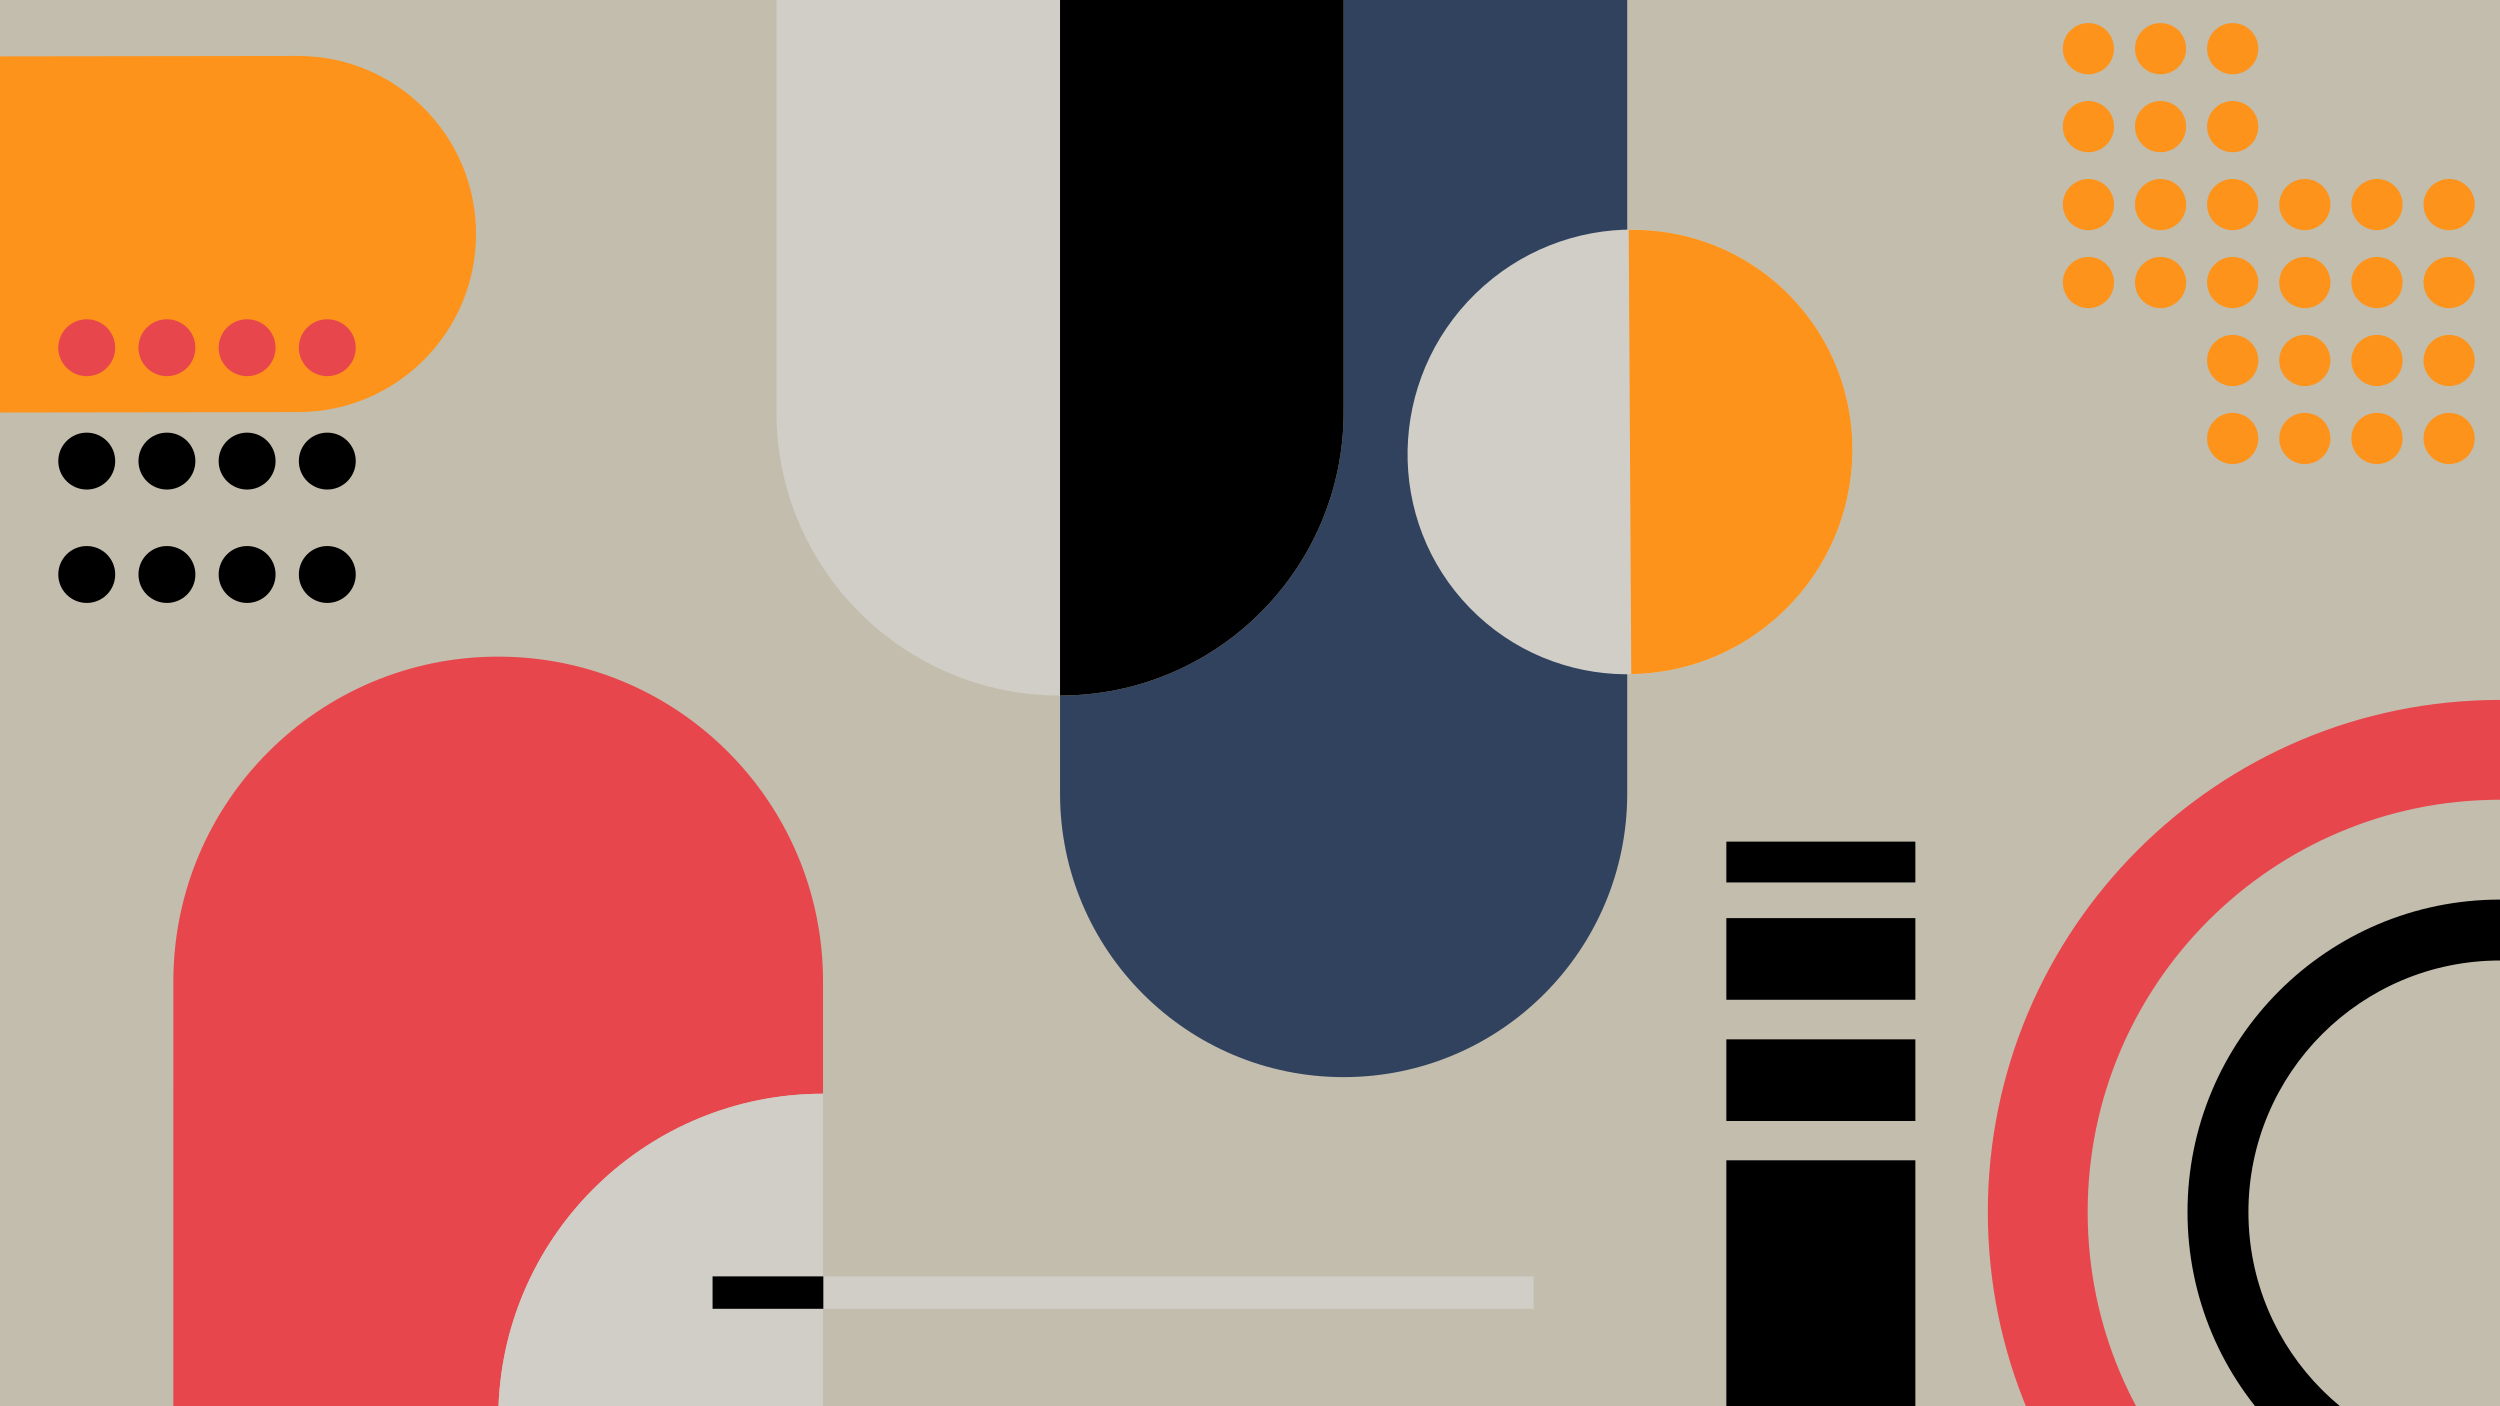 <?xml version="1.0" encoding="UTF-8" standalone="no"?>
<!-- Generator: Adobe Illustrator 27.5.0, SVG Export Plug-In . SVG Version: 6.00 Build 0)  -->

<svg
   version="1.1"
   x="0px"
   y="0px"
   viewBox="0 0 752 423"
   style="enable-background:new 0 0 752 423;"
   xml:space="preserve"
   id="svg58"
   sodipodi:docname="10423742_4459658.svg"
   inkscape:version="1.3.2 (091e20e, 2023-11-25)"
   xmlns:inkscape="http://www.inkscape.org/namespaces/inkscape"
   xmlns:sodipodi="http://sodipodi.sourceforge.net/DTD/sodipodi-0.dtd"
   xmlns:xlink="http://www.w3.org/1999/xlink"
   xmlns="http://www.w3.org/2000/svg"
   xmlns:svg="http://www.w3.org/2000/svg"><defs
   id="defs58">
	

		<defs
   id="defs1">
			<rect
   id="SVGID_1_"
   width="752"
   height="423"
   x="0"
   y="0" />
		</defs>
		<clipPath
   id="SVGID_00000129186441618515793110000010375839872262253997_">
			<use
   xlink:href="#SVGID_1_"
   style="overflow:visible"
   id="use1" />
		</clipPath>
		
		
		
		
		
		
		
		
		
	
			
				
			
		<clipPath
   clipPathUnits="userSpaceOnUse"
   id="clipPath58"><g
     id="g59"><use
       xlink:href="#SVGID_1_"
       style="overflow:visible"
       id="use59" /></g></clipPath><clipPath
   clipPathUnits="userSpaceOnUse"
   id="clipPath59"><g
     id="g60"
     transform="rotate(44.259)"><use
       xlink:href="#SVGID_1_"
       style="overflow:visible"
       id="use60" /></g></clipPath>
			
		<clipPath
   clipPathUnits="userSpaceOnUse"
   id="clipPath61"><g
     id="g62"><use
       xlink:href="#SVGID_1_"
       style="overflow:visible"
       id="use62" /></g></clipPath>
			
			
		<clipPath
   clipPathUnits="userSpaceOnUse"
   id="clipPath75"><g
     id="g76"><use
       xlink:href="#SVGID_1_"
       style="overflow:visible"
       id="use76" /></g></clipPath><clipPath
   clipPathUnits="userSpaceOnUse"
   id="clipPath76"><g
     id="g77"><use
       xlink:href="#SVGID_1_"
       style="overflow:visible"
       id="use77" /></g></clipPath>
			
			
			
		<clipPath
   clipPathUnits="userSpaceOnUse"
   id="clipPath78"><g
     id="g79"><use
       xlink:href="#SVGID_1_"
       style="overflow:visible"
       id="use79" /></g></clipPath><clipPath
   clipPathUnits="userSpaceOnUse"
   id="clipPath79"><g
     id="g80"><use
       xlink:href="#SVGID_1_"
       style="overflow:visible"
       id="use80" /></g></clipPath><clipPath
   clipPathUnits="userSpaceOnUse"
   id="clipPath80"><g
     id="g81"><use
       xlink:href="#SVGID_1_"
       style="overflow:visible"
       id="use81" /></g></clipPath>
			
			
		<clipPath
   clipPathUnits="userSpaceOnUse"
   id="clipPath82"><g
     id="g83"><use
       xlink:href="#SVGID_1_"
       style="overflow:visible"
       id="use83" /></g></clipPath><clipPath
   clipPathUnits="userSpaceOnUse"
   id="clipPath83"><g
     id="g84"><use
       xlink:href="#SVGID_1_"
       style="overflow:visible"
       id="use84" /></g></clipPath>
			
			
		<clipPath
   clipPathUnits="userSpaceOnUse"
   id="clipPath85"><g
     id="g86"><use
       xlink:href="#SVGID_1_"
       style="overflow:visible"
       id="use86" /></g></clipPath><clipPath
   clipPathUnits="userSpaceOnUse"
   id="clipPath86"><g
     id="g87"><use
       xlink:href="#SVGID_1_"
       style="overflow:visible"
       id="use87" /></g></clipPath>
			
		
				
				
				
			<clipPath
   clipPathUnits="userSpaceOnUse"
   id="clipPath90"><g
     id="g92"><g
       id="g91"><use
         xlink:href="#SVGID_1_"
         style="overflow:visible"
         id="use90" /></g></g></clipPath><clipPath
   clipPathUnits="userSpaceOnUse"
   id="clipPath92"><g
     id="g94"><g
       id="g93"><use
         xlink:href="#SVGID_1_"
         style="overflow:visible"
         id="use92" /></g></g></clipPath><clipPath
   clipPathUnits="userSpaceOnUse"
   id="clipPath94"><g
     id="g96"><g
       id="g95"><use
         xlink:href="#SVGID_1_"
         style="overflow:visible"
         id="use94" /></g></g></clipPath></defs><sodipodi:namedview
   id="namedview58"
   pagecolor="#505050"
   bordercolor="#eeeeee"
   borderopacity="1"
   inkscape:showpageshadow="0"
   inkscape:pageopacity="0"
   inkscape:pagecheckerboard="0"
   inkscape:deskcolor="#505050"
   inkscape:zoom="0.76881051"
   inkscape:cx="378.50679"
   inkscape:cy="117.06396"
   inkscape:window-width="1440"
   inkscape:window-height="847"
   inkscape:window-x="0"
   inkscape:window-y="25"
   inkscape:window-maximized="0"
   inkscape:current-layer="svg58" />


			
		
			
		
			
		
			
		
			
		
			
		<g
   id="g98"><g
     id="BACKGROUND"
     style="fill:#c3bdad;fill-opacity:1">
	<rect
   style="fill:#c3bdad;fill-opacity:1"
   width="752"
   height="423"
   id="rect1" />
</g><path
     style="fill:#e8464d;fill-opacity:1"
     d="M 627.969,364.593 C 627.969,296.091 683.5,240.562 752,240.562 v -30.03 c -85.085,0 -154.061,68.975 -154.061,154.061 0,85.086 68.976,154.061 154.061,154.061 v -30.03 c -68.5,0 -124.031,-55.532 -124.031,-124.031 z"
     id="path1"
     clip-path="url(#clipPath83)" /><path
     style="fill:#000000;fill-opacity:1"
     d="m 676.327,364.593 c 0,-41.794 33.879,-75.675 75.673,-75.675 v -18.322 c -51.913,0 -93.997,42.083 -93.997,93.997 0,51.913 42.083,93.997 93.997,93.997 v -18.322 c -41.794,0 -75.673,-33.881 -75.673,-75.675 z"
     id="path2"
     clip-path="url(#clipPath82)" /><path
     style="fill:#e8464d;fill-opacity:1"
     d="m 149.946,423 c 1.956,-52.244 44.903,-94.004 97.621,-94.004 v -33.768 c 0,-53.964 -43.744,-97.713 -97.711,-97.713 -53.967,0 -97.713,43.749 -97.713,97.713 L 52.14,423 Z"
     id="path3"
     clip-path="url(#clipPath76)" /><path
     style="fill:#d1cec7;fill-opacity:1"
     d="m 247.567,423 v -94.004 c -52.717,0 -95.665,41.76 -97.621,94.004 z"
     id="path4"
     clip-path="url(#clipPath75)" /><path
     style="fill:#31425e;fill-opacity:1"
     d="M 489.467,238.695 V 0 h -85.304 v 123.912 c 0,47.113 -38.193,85.304 -85.304,85.304 v 29.48 c 0,47.11 38.191,85.303 85.304,85.303 47.114,-0.001 85.304,-38.194 85.304,-85.304 z"
     id="path5"
     clip-path="url(#clipPath80)" /><path
     style="fill:#d1cec7;fill-opacity:1"
     d="m 233.557,0 v 123.912 c 0,47.113 38.191,85.304 85.304,85.304 V 0 Z"
     id="path6"
     clip-path="url(#clipPath79)" /><path
     style="fill:#000000;fill-opacity:1"
     d="M 404.164,123.912 V 0 H 318.86 v 209.215 c 47.111,0 85.304,-38.19 85.304,-85.303 z"
     id="path7"
     clip-path="url(#clipPath78)" /><ellipse
     transform="rotate(-44.259)"
     style="fill:#d1cec7;stroke-width:1;fill-opacity:1"
     cx="256.276"
     cy="439.543"
     rx="67.255"
     ry="66.539"
     id="ellipse7"
     clip-path="url(#clipPath59)" /><path
     style="fill:#fd931a;fill-opacity:1"
     d="M 538.47,89.014 C 525.246,75.443 507.579,68.84 489.92,69.13 l 0.764,133.643 c 16.588,-0.27 33.171,-6.612 46.055,-19.166 26.603,-25.924 27.378,-68.273 1.731,-94.593 z"
     id="path8"
     clip-path="url(#clipPath58)" /><g
     clip-path="url(#SVGID_00000129186441618515793110000010375839872262253997_)"
     id="g11"
     style="fill:#fd931a;fill-opacity:1">
			<g
   id="g10"
   style="fill:#fd931a;fill-opacity:1">
				<g
   id="g9"
   style="fill:#fd931a;fill-opacity:1">
					<path
   style="fill:#fd931a;fill-opacity:1"
   d="m 89.551,16.829 -149.875,0.217 0.155,107.124 149.875,-0.217 C 119.29,123.91 143.233,99.897 143.19,70.313 143.148,40.734 119.135,16.786 89.551,16.829 Z"
   id="path9" />
				</g>
			</g>
		</g><g
     id="g17"
     clip-path="url(#clipPath94)"
     style="fill:#e8464d;fill-opacity:1">
					<g
   id="g16"
   style="fill:#e8464d;fill-opacity:1">
						<g
   id="g12"
   style="fill:#e8464d;fill-opacity:1">
							<path
   style="fill:#e8464d;fill-opacity:1"
   d="m 89.892,104.588 c 0,-4.728 3.832,-8.557 8.557,-8.557 4.728,0 8.559,3.83 8.559,8.557 0,4.728 -3.832,8.557 -8.559,8.557 -4.725,0 -8.557,-3.829 -8.557,-8.557 z"
   id="path11" />
						</g>
						<g
   id="g13"
   style="fill:#e8464d;fill-opacity:1">
							<path
   style="fill:#e8464d;fill-opacity:1"
   d="m 65.772,104.588 c 0,-4.728 3.832,-8.557 8.56,-8.557 4.725,0 8.557,3.83 8.557,8.557 0,4.728 -3.832,8.557 -8.557,8.557 -4.728,0 -8.56,-3.829 -8.56,-8.557 z"
   id="path12" />
						</g>
						<g
   id="g14"
   style="fill:#e8464d;fill-opacity:1">
							<path
   style="fill:#e8464d;fill-opacity:1"
   d="m 41.653,104.588 c 0,-4.728 3.832,-8.557 8.557,-8.557 4.728,0 8.56,3.83 8.56,8.557 0,4.728 -3.832,8.557 -8.56,8.557 -4.725,0 -8.557,-3.829 -8.557,-8.557 z"
   id="path13" />
						</g>
						<g
   id="g15"
   style="fill:#e8464d;fill-opacity:1">
							<path
   style="fill:#e8464d;fill-opacity:1"
   d="m 17.534,104.588 c 0,-4.728 3.832,-8.557 8.56,-8.557 4.725,0 8.557,3.83 8.557,8.557 0,4.728 -3.832,8.557 -8.557,8.557 -4.728,0 -8.56,-3.829 -8.56,-8.557 z"
   id="path14" />
						</g>
					</g>
				</g><g
     id="g20"
     clip-path="url(#clipPath92)"
     style="fill:#000000;fill-opacity:1.0">
					<path
   style="fill:#000000;fill-opacity:1.0"
   d="m 89.892,138.697 c 0,-4.727 3.832,-8.557 8.557,-8.557 4.728,0 8.559,3.83 8.559,8.557 0,4.728 -3.832,8.557 -8.559,8.557 -4.725,0.001 -8.557,-3.829 -8.557,-8.557 z"
   id="path17" />
					<path
   style="fill:#000000;fill-opacity:1.0"
   d="m 65.772,138.697 c 0,-4.727 3.832,-8.557 8.56,-8.557 4.725,0 8.557,3.83 8.557,8.557 0,4.728 -3.832,8.557 -8.557,8.557 -4.728,0.001 -8.56,-3.829 -8.56,-8.557 z"
   id="path18" />
					<path
   style="fill:#000000;fill-opacity:1.0"
   d="m 41.653,138.697 c 0,-4.727 3.832,-8.557 8.557,-8.557 4.728,0 8.56,3.83 8.56,8.557 0,4.728 -3.832,8.557 -8.56,8.557 -4.725,0.001 -8.557,-3.829 -8.557,-8.557 z"
   id="path19" />
					<path
   style="fill:#000000;fill-opacity:1.0"
   d="m 17.534,138.697 c 0,-4.727 3.832,-8.557 8.56,-8.557 4.725,0 8.557,3.83 8.557,8.557 0,4.728 -3.832,8.557 -8.557,8.557 -4.728,0.001 -8.56,-3.829 -8.56,-8.557 z"
   id="path20" />
				</g><g
     id="g24"
     clip-path="url(#clipPath90)"
     style="fill:#000000;fill-opacity:1.0">
					<path
   style="fill:#000000;fill-opacity:1.0"
   d="m 89.892,172.807 c 0,-4.727 3.832,-8.557 8.557,-8.557 4.728,0 8.559,3.83 8.559,8.557 0,4.728 -3.832,8.557 -8.559,8.557 -4.725,0 -8.557,-3.829 -8.557,-8.557 z"
   id="path21" />
					<path
   style="fill:#000000;fill-opacity:1.0"
   d="m 65.772,172.807 c 0,-4.727 3.832,-8.557 8.56,-8.557 4.725,0 8.557,3.83 8.557,8.557 0,4.728 -3.832,8.557 -8.557,8.557 -4.728,0 -8.56,-3.829 -8.56,-8.557 z"
   id="path22" />
					<path
   style="fill:#000000;fill-opacity:1.0"
   d="m 41.653,172.807 c 0,-4.727 3.832,-8.557 8.557,-8.557 4.728,0 8.56,3.83 8.56,8.557 0,4.728 -3.832,8.557 -8.56,8.557 -4.725,0 -8.557,-3.829 -8.557,-8.557 z"
   id="path23" />
					<path
   style="fill:#000000;fill-opacity:1.0"
   d="m 17.534,172.807 c 0,-4.727 3.832,-8.557 8.56,-8.557 4.725,0 8.557,3.83 8.557,8.557 0,4.728 -3.832,8.557 -8.557,8.557 -4.728,0 -8.56,-3.829 -8.56,-8.557 z"
   id="path24" />
				</g><g
     clip-path="url(#SVGID_00000129186441618515793110000010375839872262253997_)"
     id="g29"
     style="fill:#000000;fill-opacity:1">
			<rect
   x="519.286"
   y="349.019"
   style="fill:#000000;fill-opacity:1"
   width="56.854"
   height="73.981"
   id="rect26" />
			<rect
   x="519.286"
   y="312.635"
   style="fill:#000000;fill-opacity:1"
   width="56.854"
   height="24.559"
   id="rect27" />
			<rect
   x="519.286"
   y="276.169"
   style="fill:#000000;fill-opacity:1"
   width="56.854"
   height="24.561"
   id="rect28" />
			<rect
   x="519.286"
   y="253.16"
   style="fill:#000000;fill-opacity:1"
   width="56.854"
   height="12.28"
   id="rect29" />
		</g><g
     id="g55"
     clip-path="url(#clipPath61)"
     style="fill:#fd931a;fill-opacity:1">
				<g
   id="g31"
   style="fill:#fd931a;fill-opacity:1">
					<path
   style="fill:#fd931a;fill-opacity:1"
   d="m 635.896,14.638 c 0,4.253 -3.448,7.704 -7.701,7.704 -4.253,0 -7.7,-3.451 -7.7,-7.704 0,-4.252 3.448,-7.7 7.7,-7.7 4.253,0 7.701,3.448 7.701,7.7 z"
   id="path29" />
					<path
   style="fill:#fd931a;fill-opacity:1"
   d="m 657.593,14.638 c 0,4.253 -3.448,7.704 -7.697,7.704 -4.253,0 -7.7,-3.451 -7.7,-7.704 0,-4.252 3.448,-7.7 7.7,-7.7 4.25,0 7.697,3.448 7.697,7.7 z"
   id="path30" />
					<path
   style="fill:#fd931a;fill-opacity:1"
   d="m 679.294,14.638 c 0,4.253 -3.445,7.704 -7.697,7.704 -4.256,0 -7.703,-3.451 -7.703,-7.704 0,-4.252 3.448,-7.7 7.703,-7.7 4.252,0 7.697,3.448 7.697,7.7 z"
   id="path31" />
				</g>
				<g
   id="g34"
   style="fill:#fd931a;fill-opacity:1">
					<path
   style="fill:#fd931a;fill-opacity:1"
   d="m 635.896,38.091 c 0,4.252 -3.448,7.697 -7.701,7.697 -4.253,0 -7.7,-3.445 -7.7,-7.697 0,-4.256 3.448,-7.701 7.7,-7.701 4.253,10e-4 7.701,3.445 7.701,7.701 z"
   id="path32" />
					<path
   style="fill:#fd931a;fill-opacity:1"
   d="m 657.593,38.091 c 0,4.252 -3.448,7.697 -7.697,7.697 -4.253,0 -7.7,-3.445 -7.7,-7.697 0,-4.256 3.448,-7.701 7.7,-7.701 4.25,10e-4 7.697,3.445 7.697,7.701 z"
   id="path33" />
					<path
   style="fill:#fd931a;fill-opacity:1"
   d="m 679.294,38.091 c 0,4.252 -3.445,7.697 -7.697,7.697 -4.256,0 -7.703,-3.445 -7.703,-7.697 0,-4.256 3.448,-7.701 7.703,-7.701 4.252,10e-4 7.697,3.445 7.697,7.701 z"
   id="path34" />
				</g>
				<g
   id="g40"
   style="fill:#fd931a;fill-opacity:1">
					<path
   style="fill:#fd931a;fill-opacity:1"
   d="m 635.896,61.538 c 0,4.252 -3.448,7.7 -7.701,7.7 -4.253,0 -7.7,-3.448 -7.7,-7.7 0,-4.253 3.448,-7.701 7.7,-7.701 4.253,10e-4 7.701,3.448 7.701,7.701 z"
   id="path35" />
					<path
   style="fill:#fd931a;fill-opacity:1"
   d="m 657.593,61.538 c 0,4.252 -3.448,7.7 -7.697,7.7 -4.253,0 -7.7,-3.448 -7.7,-7.7 0,-4.253 3.448,-7.701 7.7,-7.701 4.25,10e-4 7.697,3.448 7.697,7.701 z"
   id="path36" />
					<path
   style="fill:#fd931a;fill-opacity:1"
   d="m 679.294,61.538 c 0,4.252 -3.445,7.7 -7.697,7.7 -4.256,0 -7.703,-3.448 -7.703,-7.7 0,-4.253 3.448,-7.701 7.703,-7.701 4.252,10e-4 7.697,3.448 7.697,7.701 z"
   id="path37" />
					<path
   style="fill:#fd931a;fill-opacity:1"
   d="m 700.994,61.538 c 0,4.252 -3.448,7.7 -7.701,7.7 -4.253,0 -7.697,-3.448 -7.697,-7.7 0,-4.253 3.444,-7.701 7.697,-7.701 4.254,10e-4 7.701,3.448 7.701,7.701 z"
   id="path38" />
					<path
   style="fill:#fd931a;fill-opacity:1"
   d="m 722.695,61.538 c 0,4.252 -3.448,7.7 -7.701,7.7 -4.253,0 -7.7,-3.448 -7.7,-7.7 0,-4.253 3.448,-7.701 7.7,-7.701 4.253,10e-4 7.701,3.448 7.701,7.701 z"
   id="path39" />
					<path
   style="fill:#fd931a;fill-opacity:1"
   d="m 744.395,61.538 c 0,4.252 -3.451,7.7 -7.703,7.7 -4.25,0 -7.697,-3.448 -7.697,-7.7 0,-4.253 3.448,-7.701 7.697,-7.701 4.252,10e-4 7.703,3.448 7.703,7.701 z"
   id="path40" />
				</g>
				<g
   id="g46"
   style="fill:#fd931a;fill-opacity:1">
					<path
   style="fill:#fd931a;fill-opacity:1"
   d="m 635.896,84.991 c 0,4.252 -3.448,7.7 -7.701,7.7 -4.253,0 -7.7,-3.448 -7.7,-7.7 0,-4.253 3.448,-7.701 7.7,-7.701 4.253,0 7.701,3.448 7.701,7.701 z"
   id="path41" />
					<path
   style="fill:#fd931a;fill-opacity:1"
   d="m 657.593,84.991 c 0,4.252 -3.448,7.7 -7.697,7.7 -4.253,0 -7.7,-3.448 -7.7,-7.7 0,-4.253 3.448,-7.701 7.7,-7.701 4.25,0 7.697,3.448 7.697,7.701 z"
   id="path42" />
					<path
   style="fill:#fd931a;fill-opacity:1"
   d="m 679.294,84.991 c 0,4.252 -3.445,7.7 -7.697,7.7 -4.256,0 -7.703,-3.448 -7.703,-7.7 0,-4.253 3.448,-7.701 7.703,-7.701 4.252,0 7.697,3.448 7.697,7.701 z"
   id="path43" />
					<path
   style="fill:#fd931a;fill-opacity:1"
   d="m 700.994,84.991 c 0,4.252 -3.448,7.7 -7.701,7.7 -4.253,0 -7.697,-3.448 -7.697,-7.7 0,-4.253 3.444,-7.701 7.697,-7.701 4.254,0 7.701,3.448 7.701,7.701 z"
   id="path44" />
					<path
   style="fill:#fd931a;fill-opacity:1"
   d="m 722.695,84.991 c 0,4.252 -3.448,7.7 -7.701,7.7 -4.253,0 -7.7,-3.448 -7.7,-7.7 0,-4.253 3.448,-7.701 7.7,-7.701 4.253,0 7.701,3.448 7.701,7.701 z"
   id="path45" />
					<path
   style="fill:#fd931a;fill-opacity:1"
   d="m 744.395,84.991 c 0,4.252 -3.451,7.7 -7.703,7.7 -4.25,0 -7.697,-3.448 -7.697,-7.7 0,-4.253 3.448,-7.701 7.697,-7.701 4.252,0 7.703,3.448 7.703,7.701 z"
   id="path46" />
				</g>
				<g
   id="g50"
   style="fill:#fd931a;fill-opacity:1">
					<path
   style="fill:#fd931a;fill-opacity:1"
   d="m 679.294,108.444 c 0,4.246 -3.445,7.694 -7.697,7.694 -4.256,0 -7.703,-3.448 -7.703,-7.694 0,-4.259 3.448,-7.703 7.703,-7.703 4.252,-0.001 7.697,3.444 7.697,7.703 z"
   id="path47" />
					<path
   style="fill:#fd931a;fill-opacity:1"
   d="m 700.994,108.444 c 0,4.246 -3.448,7.694 -7.701,7.694 -4.253,0 -7.697,-3.448 -7.697,-7.694 0,-4.259 3.444,-7.703 7.697,-7.703 4.254,-0.001 7.701,3.444 7.701,7.703 z"
   id="path48" />
					<path
   style="fill:#fd931a;fill-opacity:1"
   d="m 722.695,108.444 c 0,4.246 -3.448,7.694 -7.701,7.694 -4.253,0 -7.7,-3.448 -7.7,-7.694 0,-4.259 3.448,-7.703 7.7,-7.703 4.253,-0.001 7.701,3.444 7.701,7.703 z"
   id="path49" />
					<path
   style="fill:#fd931a;fill-opacity:1"
   d="m 744.395,108.444 c 0,4.246 -3.451,7.694 -7.703,7.694 -4.25,0 -7.697,-3.448 -7.697,-7.694 0,-4.259 3.448,-7.703 7.697,-7.703 4.252,-0.001 7.703,3.444 7.703,7.703 z"
   id="path50" />
				</g>
				<g
   id="g54"
   style="fill:#fd931a;fill-opacity:1">
					<path
   style="fill:#fd931a;fill-opacity:1"
   d="m 679.294,131.89 c 0,4.253 -3.445,7.701 -7.697,7.701 -4.256,0 -7.703,-3.448 -7.703,-7.701 0,-4.252 3.448,-7.697 7.703,-7.697 4.252,0 7.697,3.445 7.697,7.697 z"
   id="path51" />
					<path
   style="fill:#fd931a;fill-opacity:1"
   d="m 700.994,131.89 c 0,4.253 -3.448,7.701 -7.701,7.701 -4.253,0 -7.697,-3.448 -7.697,-7.701 0,-4.252 3.444,-7.697 7.697,-7.697 4.254,0 7.701,3.445 7.701,7.697 z"
   id="path52" />
					<path
   style="fill:#fd931a;fill-opacity:1"
   d="m 722.695,131.89 c 0,4.253 -3.448,7.701 -7.701,7.701 -4.253,0 -7.7,-3.448 -7.7,-7.701 0,-4.252 3.448,-7.697 7.7,-7.697 4.253,0 7.701,3.445 7.701,7.697 z"
   id="path53" />
					<path
   style="fill:#fd931a;fill-opacity:1"
   d="m 744.395,131.89 c 0,4.253 -3.451,7.701 -7.703,7.701 -4.25,0 -7.697,-3.448 -7.697,-7.701 0,-4.252 3.448,-7.697 7.697,-7.697 4.252,0 7.703,3.445 7.703,7.697 z"
   id="path54" />
				</g>
			</g><rect
     x="214.339"
     y="383.935"
     style="fill:#d1cec7;fill-opacity:1"
     width="246.976"
     height="9.749"
     id="rect56"
     clip-path="url(#clipPath86)" /><rect
     x="214.339"
     y="383.935"
     style="fill:#000000;fill-opacity:1"
     width="33.319"
     height="9.749"
     id="rect57"
     clip-path="url(#clipPath85)" /></g>
			
		
</svg>
